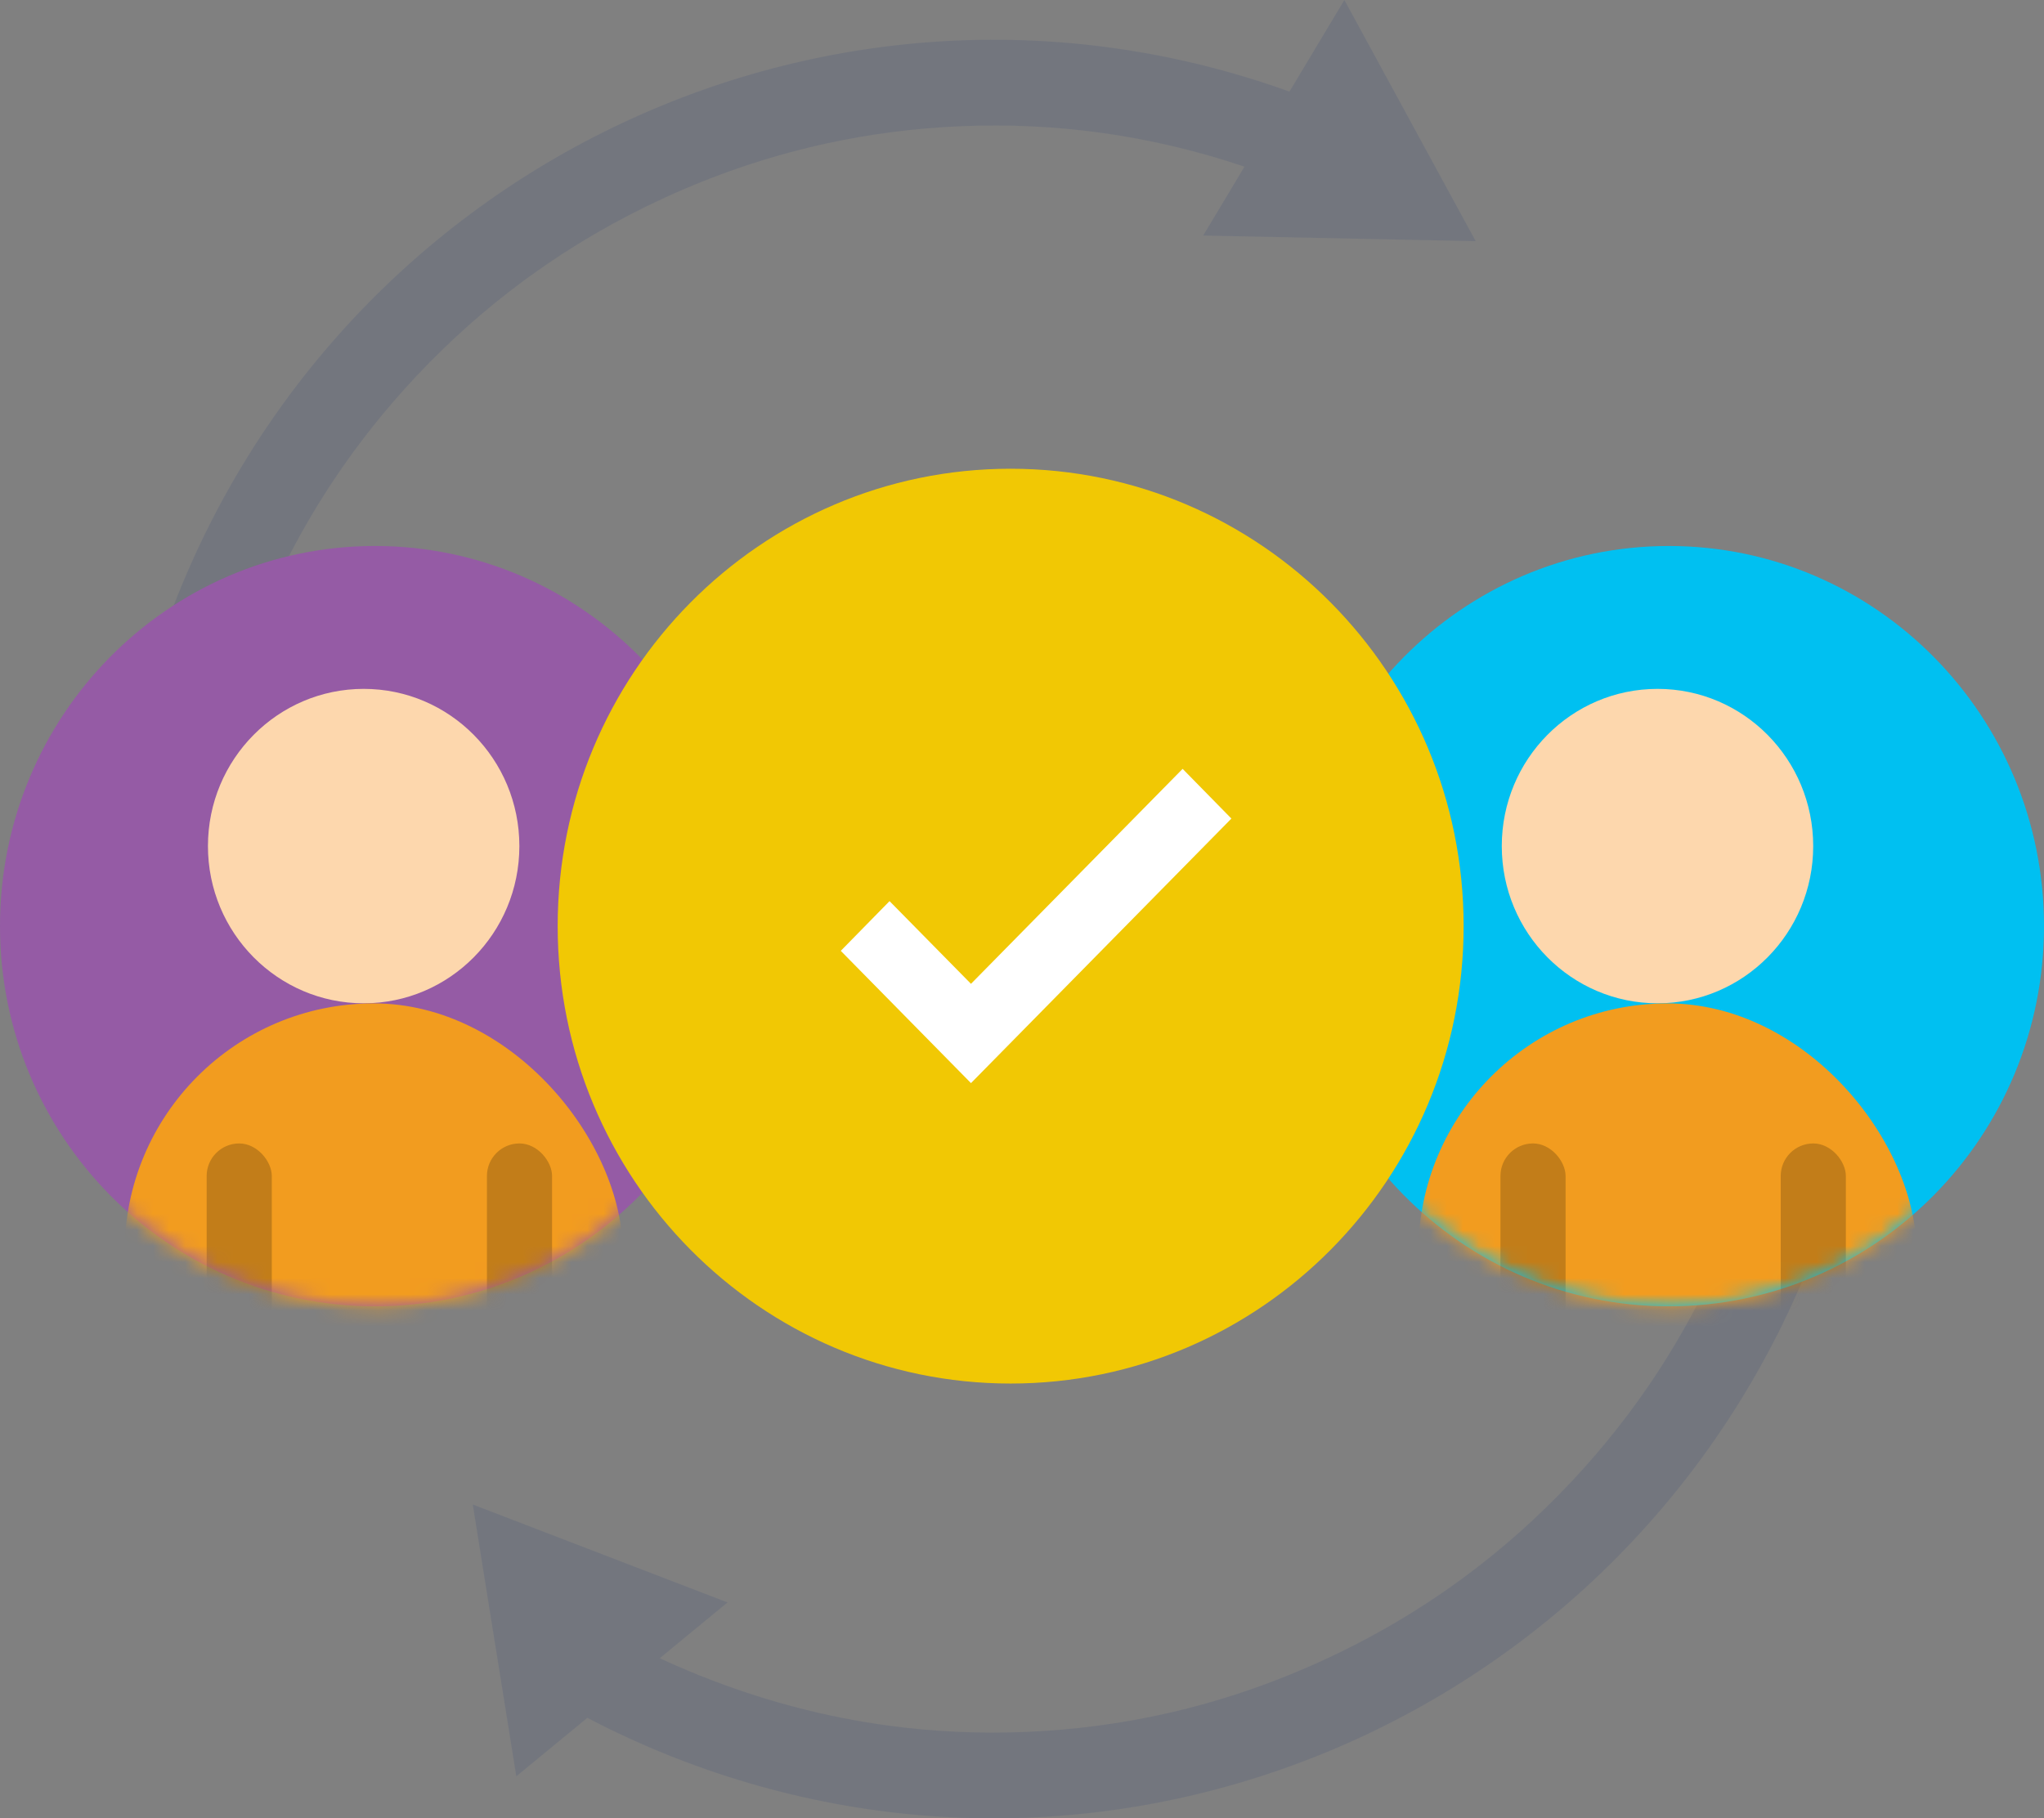 <svg width="127" height="113.001" viewBox="0 0 127 113.001" fill="none" xmlns="http://www.w3.org/2000/svg" xmlns:xlink="http://www.w3.org/1999/xlink">
	<rect x="0" y="0" width="127" height="113.001" fill="#808080" stroke="none"/>
	<desc>
			Created with Pixso.
	</desc>
	<defs/>
	<g opacity="0.1">
		<path id="Union" d="M91.69 14.988L83.53 0L80.118 5.694C52.054 -4.422 21.041 10.039 10.53 38.32C8.095 44.872 6.971 51.597 7.027 58.2L12.389 54.718C12.462 53.474 12.582 52.236 12.749 51.005C12.755 50.962 12.761 50.919 12.767 50.876C13.266 47.259 14.168 43.698 15.47 40.193C16.789 36.646 18.454 33.329 20.466 30.243C20.495 30.199 20.523 30.155 20.552 30.111L20.552 30.111C20.605 30.031 20.658 29.951 20.71 29.872C22.235 27.579 23.954 25.415 25.866 23.38C27.925 21.189 30.142 19.216 32.516 17.461C32.602 17.397 32.688 17.334 32.775 17.271L32.786 17.263C32.82 17.238 32.853 17.214 32.887 17.189C35.504 15.293 38.312 13.658 41.307 12.283C44.445 10.844 47.66 9.751 50.952 9.004C51.054 8.981 51.156 8.959 51.258 8.936L51.275 8.932C54.043 8.325 56.865 7.961 59.741 7.842C62.666 7.721 65.556 7.857 68.411 8.251C71.421 8.667 74.391 9.369 77.323 10.357L74.757 14.638L91.69 14.988ZM40.993 103.05L45.204 99.583L29.375 93.498L32.079 110.389L36.494 106.755C38.423 107.766 40.434 108.672 42.52 109.462C70.805 120.186 102.343 105.72 112.961 77.152C116.005 68.963 116.999 60.503 116.203 52.349L111.144 55.635C111.145 55.66 111.146 55.685 111.147 55.711C111.267 58.665 111.132 61.584 110.742 64.467C110.246 68.128 109.339 71.732 108.021 75.279C106.702 78.826 105.037 82.143 103.025 85.229C101.44 87.66 99.64 89.947 97.625 92.092C95.566 94.283 93.349 96.257 90.974 98.012C88.251 100.024 85.321 101.75 82.184 103.189C79.046 104.628 75.831 105.721 72.54 106.467C69.668 107.118 66.738 107.506 63.749 107.63C60.825 107.751 57.935 107.615 55.08 107.221C51.455 106.72 47.887 105.804 44.374 104.473C43.223 104.036 42.096 103.562 40.993 103.05Z" clip-rule="evenodd" fill="#002175" fill-opacity="1" fill-rule="evenodd"/>
	</g>
	<path id="Oval 20" d="M80.38 57.55C80.38 44.5 90.82 33.93 103.69 33.93C116.56 33.93 127 44.5 127 57.55C127 70.6 116.56 81.18 103.69 81.18C90.82 81.18 80.38 70.6 80.38 57.55Z" fill="#00C0F1" fill-opacity="1" fill-rule="evenodd"/>
	<path id="Oval 23" d="M0 57.55C0 44.5 10.43 33.93 23.3 33.93C36.17 33.93 46.61 44.5 46.61 57.55C46.61 70.6 36.17 81.18 23.3 81.18C10.43 81.18 0 70.6 0 57.55Z" fill="#955BA5" fill-opacity="1" fill-rule="evenodd"/>
	<mask id="mask58_15447" mask-type="alpha" maskUnits="userSpaceOnUse" x="80.387" y="33.931" width="46.614" height="47.255">
		<path id="Oval 22" d="M80.38 57.55C80.38 44.5 90.82 33.93 103.69 33.93C116.56 33.93 127 44.5 127 57.55C127 70.6 116.56 81.18 103.69 81.18C90.82 81.18 80.38 70.6 80.38 57.55Z" fill="#F29C1F" fill-opacity="1" fill-rule="evenodd"/>
	</mask>
	<g mask="url(#mask58_15447)">
		<path id="Oval 21" d="M93.31 52.58C93.31 47.18 97.64 42.81 102.99 42.81C108.33 42.81 112.66 47.18 112.66 52.58C112.66 57.98 108.33 62.35 102.99 62.35C97.64 62.35 93.31 57.98 93.31 52.58Z" fill="#FDD7AD" fill-opacity="1" fill-rule="evenodd"/>
		<rect id="Rectangle 36" x="88.126" y="62.355" rx="15.479" width="30.958" height="35.707" fill="#F29C1F" fill-opacity="1"/>
		<g opacity="0.2">
			<rect id="Rectangle 37" x="93.228" y="71.059" rx="2.023" width="4.046" height="12.968" fill="#000000" fill-opacity="1"/>
		</g>
		<g opacity="0.2">
			<rect id="Rectangle 38" x="110.642" y="71.059" rx="2.023" width="4.046" height="12.968" fill="#000000" fill-opacity="1"/>
		</g>
	</g>
	<mask id="mask58_15454" mask-type="alpha" maskUnits="userSpaceOnUse" x="0" y="33.931" width="46.614" height="47.255">
		<path id="Oval 22" d="M0 57.55C0 44.5 10.43 33.93 23.3 33.93C36.17 33.93 46.61 44.5 46.61 57.55C46.61 70.6 36.17 81.18 23.3 81.18C10.43 81.18 0 70.6 0 57.55Z" fill="#955BA5" fill-opacity="1" fill-rule="evenodd"/>
	</mask>
	<g mask="url(#mask58_15454)">
		<path id="Oval 21" d="M12.92 52.58C12.92 47.18 17.26 42.81 22.6 42.81C27.94 42.81 32.27 47.18 32.27 52.58C32.27 57.98 27.94 62.35 22.6 62.35C17.26 62.35 12.92 57.98 12.92 52.58Z" fill="#FDD7AD" fill-opacity="1" fill-rule="evenodd"/>
		<rect id="Rectangle 36" x="7.74" y="62.355" rx="15.479" width="30.958" height="35.707" fill="#F29C1F" fill-opacity="1"/>
		<g opacity="0.2">
			<rect id="Rectangle 37" x="12.841" y="71.059" rx="2.023" width="4.046" height="12.968" fill="#000000" fill-opacity="1"/>
		</g>
		<g opacity="0.2">
			<rect id="Rectangle 38" x="30.255" y="71.059" rx="2.023" width="4.046" height="12.968" fill="#000000" fill-opacity="1"/>
		</g>
	</g>
	<path id="Oval 19" d="M34.65 57.55C34.65 41.86 47.25 29.13 62.79 29.13C78.33 29.13 90.94 41.86 90.94 57.55C90.94 73.25 78.33 85.98 62.79 85.98C47.25 85.98 34.65 73.25 34.65 57.55Z" fill="#F1C804" fill-opacity="1" fill-rule="evenodd"/>
	<path id="Shape" d="M76.51 50.87L60.33 67.31L52.24 59.09L55.27 56L60.33 61.14L73.48 47.78L76.51 50.87Z" fill="#FFFFFF" fill-opacity="1" fill-rule="evenodd"/>
	<path id="Shape" d="M60.33 67.31L52.24 59.09L55.27 56L60.33 61.14L73.48 47.78L76.51 50.87L60.33 67.31Z" stroke="#000000" stroke-opacity="0" stroke-width="1"/>
</svg>
